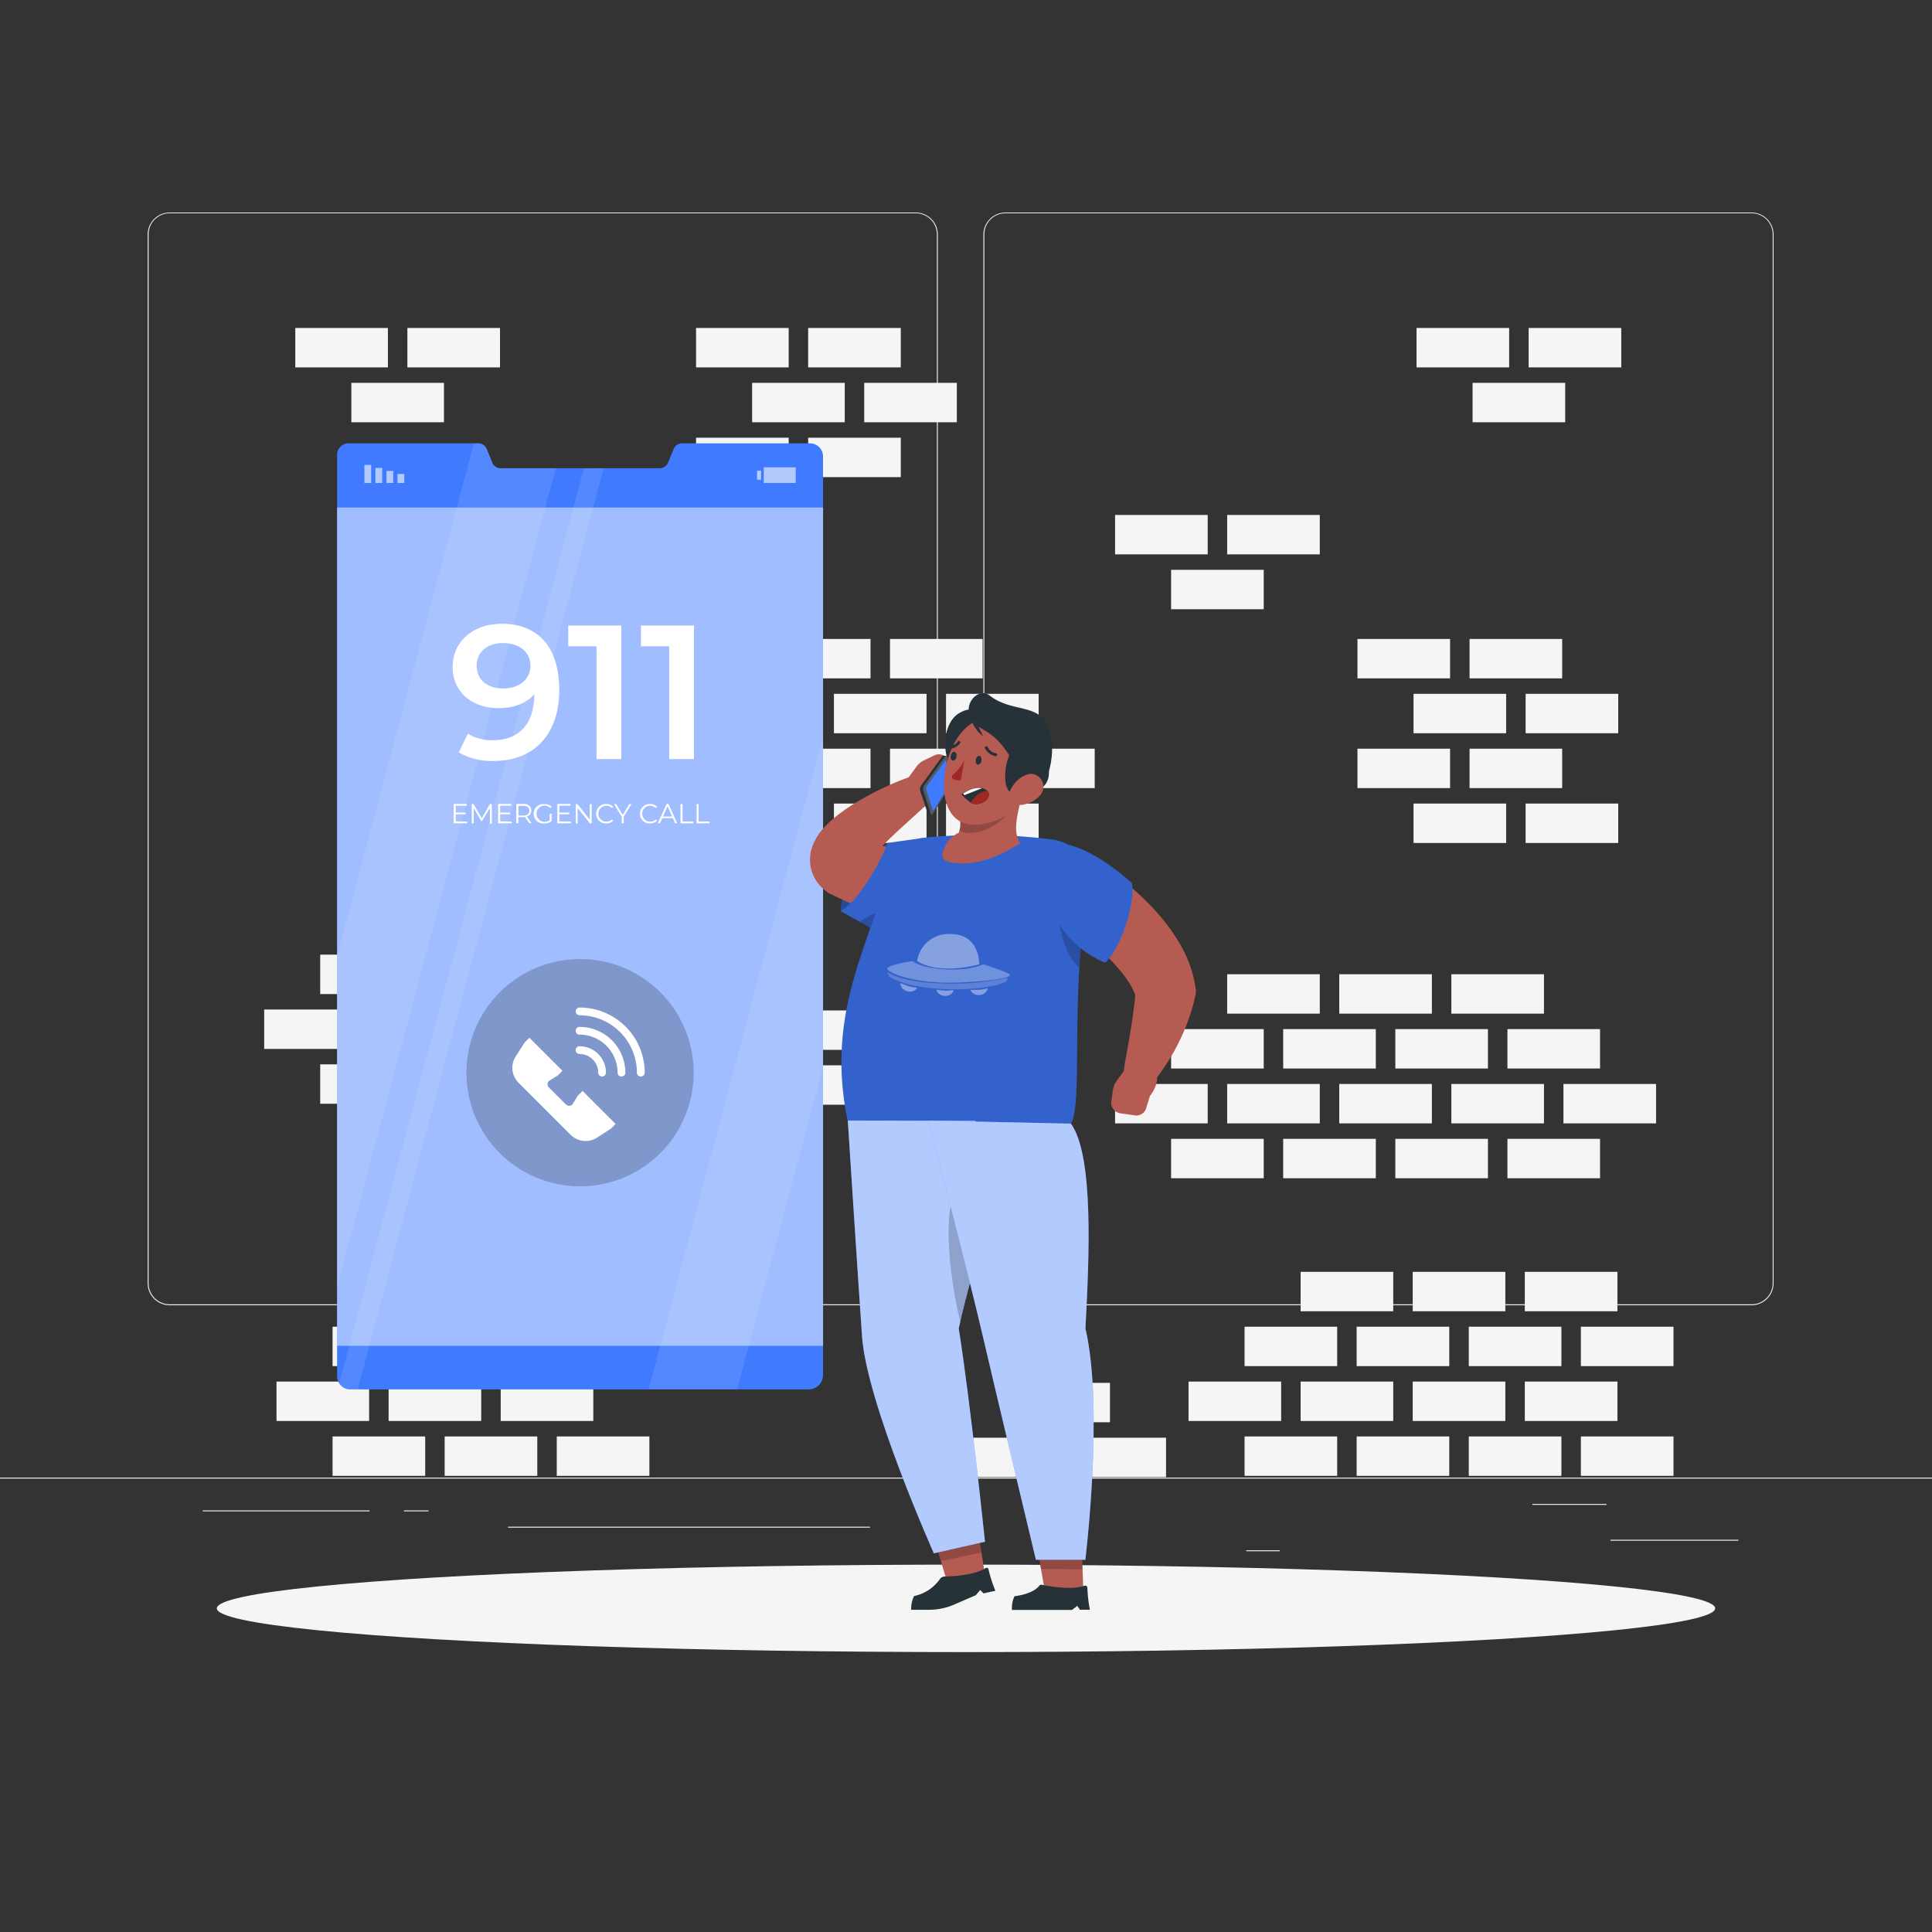 <svg xmlns="http://www.w3.org/2000/svg" viewBox="0 0 500 500"><rect x="0" y="0" width="500" height="500" fill="#333333" stroke="none"/><g id="freepik--background-complete--inject-197"><rect y="382.4" width="500" height="0.25" style="fill:#ebebeb"></rect><rect x="416.78" y="398.49" width="33.12" height="0.25" style="fill:#ebebeb"></rect><rect x="322.53" y="401.21" width="8.69" height="0.25" style="fill:#ebebeb"></rect><rect x="396.59" y="389.21" width="19.19" height="0.25" style="fill:#ebebeb"></rect><rect x="52.46" y="390.89" width="43.19" height="0.25" style="fill:#ebebeb"></rect><rect x="104.56" y="390.89" width="6.33" height="0.25" style="fill:#ebebeb"></rect><rect x="131.47" y="395.11" width="93.68" height="0.25" style="fill:#ebebeb"></rect><path d="M237,337.8H43.91a5.71,5.71,0,0,1-5.7-5.71V60.66A5.71,5.71,0,0,1,43.91,55H237a5.71,5.71,0,0,1,5.71,5.71V332.09A5.71,5.71,0,0,1,237,337.8ZM43.91,55.2a5.46,5.46,0,0,0-5.45,5.46V332.09a5.46,5.46,0,0,0,5.45,5.46H237a5.47,5.47,0,0,0,5.46-5.46V60.66A5.47,5.47,0,0,0,237,55.2Z" style="fill:#ebebeb"></path><path d="M453.31,337.8H260.21a5.72,5.72,0,0,1-5.71-5.71V60.66A5.72,5.72,0,0,1,260.21,55h193.1A5.71,5.71,0,0,1,459,60.66V332.09A5.71,5.71,0,0,1,453.31,337.8ZM260.21,55.2a5.47,5.47,0,0,0-5.46,5.46V332.09a5.47,5.47,0,0,0,5.46,5.46h193.1a5.47,5.47,0,0,0,5.46-5.46V60.66a5.47,5.47,0,0,0-5.46-5.46Z" style="fill:#ebebeb"></path><rect x="375.61" y="252.13" width="23.97" height="10.2" style="fill:#f5f5f5"></rect><rect x="346.6" y="252.13" width="23.97" height="10.2" style="fill:#f5f5f5"></rect><rect x="317.59" y="252.13" width="23.97" height="10.2" style="fill:#f5f5f5"></rect><rect x="390.12" y="266.33" width="23.97" height="10.2" style="fill:#f5f5f5"></rect><rect x="361.11" y="266.33" width="23.97" height="10.2" style="fill:#f5f5f5"></rect><rect x="332.09" y="266.33" width="23.97" height="10.2" style="fill:#f5f5f5"></rect><rect x="303.08" y="266.33" width="23.97" height="10.2" style="fill:#f5f5f5"></rect><rect x="404.62" y="280.53" width="23.97" height="10.2" style="fill:#f5f5f5"></rect><rect x="375.61" y="280.53" width="23.97" height="10.2" style="fill:#f5f5f5"></rect><rect x="346.6" y="280.53" width="23.97" height="10.2" style="fill:#f5f5f5"></rect><rect x="317.59" y="280.53" width="23.97" height="10.2" style="fill:#f5f5f5"></rect><rect x="288.58" y="280.53" width="23.97" height="10.2" style="fill:#f5f5f5"></rect><rect x="390.12" y="294.73" width="23.97" height="10.2" style="fill:#f5f5f5"></rect><rect x="361.11" y="294.73" width="23.97" height="10.2" style="fill:#f5f5f5"></rect><rect x="332.09" y="294.73" width="23.97" height="10.2" style="fill:#f5f5f5"></rect><rect x="303.08" y="294.73" width="23.97" height="10.2" style="fill:#f5f5f5"></rect><rect x="119.81" y="150.13" width="23.97" height="10.2" style="fill:#f5f5f5"></rect><rect x="90.8" y="150.13" width="23.97" height="10.2" style="fill:#f5f5f5"></rect><rect x="134.32" y="164.33" width="23.97" height="10.2" style="fill:#f5f5f5"></rect><rect x="105.31" y="164.33" width="23.97" height="10.2" style="fill:#f5f5f5"></rect><rect x="119.81" y="178.53" width="23.97" height="10.2" style="fill:#f5f5f5"></rect><rect x="90.8" y="178.53" width="23.97" height="10.2" style="fill:#f5f5f5"></rect><rect x="209.15" y="84.88" width="23.97" height="10.2" style="fill:#f5f5f5"></rect><rect x="180.14" y="84.88" width="23.97" height="10.2" style="fill:#f5f5f5"></rect><rect x="223.66" y="99.08" width="23.97" height="10.2" style="fill:#f5f5f5"></rect><rect x="194.65" y="99.08" width="23.97" height="10.2" style="fill:#f5f5f5"></rect><rect x="209.15" y="113.28" width="23.97" height="10.2" style="fill:#f5f5f5"></rect><rect x="180.14" y="113.28" width="23.97" height="10.2" style="fill:#f5f5f5"></rect><rect x="105.43" y="84.88" width="23.97" height="10.2" style="fill:#f5f5f5"></rect><rect x="76.42" y="84.88" width="23.97" height="10.2" style="fill:#f5f5f5"></rect><rect x="90.93" y="99.08" width="23.97" height="10.2" style="fill:#f5f5f5"></rect><rect x="227.44" y="261.5" width="23.97" height="10.2" style="fill:#f5f5f5"></rect><rect x="198.43" y="261.5" width="23.97" height="10.2" style="fill:#f5f5f5"></rect><rect x="212.93" y="275.7" width="23.97" height="10.2" style="fill:#f5f5f5"></rect><rect x="395.61" y="84.88" width="23.97" height="10.2" style="fill:#f5f5f5"></rect><rect x="366.6" y="84.88" width="23.97" height="10.2" style="fill:#f5f5f5"></rect><rect x="381.1" y="99.08" width="23.97" height="10.2" style="fill:#f5f5f5"></rect><rect x="230.33" y="165.36" width="23.97" height="10.2" style="fill:#f5f5f5"></rect><rect x="201.32" y="165.36" width="23.97" height="10.2" style="fill:#f5f5f5"></rect><rect x="244.83" y="179.56" width="23.97" height="10.2" style="fill:#f5f5f5"></rect><rect x="215.82" y="179.56" width="23.97" height="10.2" style="fill:#f5f5f5"></rect><rect x="186.81" y="179.56" width="23.97" height="10.2" style="fill:#f5f5f5"></rect><rect x="259.34" y="193.76" width="23.97" height="10.2" style="fill:#f5f5f5"></rect><rect x="230.33" y="193.76" width="23.97" height="10.2" style="fill:#f5f5f5"></rect><rect x="201.32" y="193.76" width="23.97" height="10.2" style="fill:#f5f5f5"></rect><rect x="244.83" y="207.96" width="23.97" height="10.2" style="fill:#f5f5f5"></rect><rect x="215.82" y="207.96" width="23.97" height="10.2" style="fill:#f5f5f5"></rect><rect x="111.88" y="247.06" width="23.97" height="10.2" style="fill:#f5f5f5"></rect><rect x="82.87" y="247.06" width="23.97" height="10.2" style="fill:#f5f5f5"></rect><rect x="126.39" y="261.26" width="23.97" height="10.2" style="fill:#f5f5f5"></rect><rect x="97.38" y="261.26" width="23.97" height="10.2" style="fill:#f5f5f5"></rect><rect x="68.37" y="261.26" width="23.97" height="10.2" style="fill:#f5f5f5"></rect><rect x="140.9" y="275.45" width="23.97" height="10.2" style="fill:#f5f5f5"></rect><rect x="111.88" y="275.45" width="23.97" height="10.2" style="fill:#f5f5f5"></rect><rect x="82.87" y="275.45" width="23.97" height="10.2" style="fill:#f5f5f5"></rect><rect x="126.39" y="289.65" width="23.97" height="10.2" style="fill:#f5f5f5"></rect><rect x="97.38" y="289.65" width="23.97" height="10.2" style="fill:#f5f5f5"></rect><rect x="365.82" y="207.96" width="23.97" height="10.2" style="fill:#f5f5f5"></rect><rect x="394.83" y="207.96" width="23.97" height="10.2" style="fill:#f5f5f5"></rect><rect x="303.08" y="147.47" width="23.97" height="10.2" style="fill:#f5f5f5"></rect><rect x="351.31" y="193.76" width="23.97" height="10.2" style="fill:#f5f5f5"></rect><rect x="380.32" y="193.76" width="23.97" height="10.2" style="fill:#f5f5f5"></rect><rect x="288.58" y="133.27" width="23.97" height="10.2" style="fill:#f5f5f5"></rect><rect x="317.59" y="133.27" width="23.97" height="10.2" style="fill:#f5f5f5"></rect><rect x="365.82" y="179.56" width="23.97" height="10.2" style="fill:#f5f5f5"></rect><rect x="394.83" y="179.56" width="23.97" height="10.2" style="fill:#f5f5f5"></rect><rect x="351.31" y="165.36" width="23.97" height="10.2" style="fill:#f5f5f5"></rect><rect x="380.32" y="165.36" width="23.97" height="10.2" style="fill:#f5f5f5"></rect><rect x="100.57" y="329.15" width="23.97" height="10.2" style="fill:#f5f5f5"></rect><rect x="129.58" y="329.15" width="23.97" height="10.2" style="fill:#f5f5f5"></rect><rect x="158.59" y="329.15" width="23.97" height="10.2" style="fill:#f5f5f5"></rect><rect x="187.6" y="329.15" width="23.97" height="10.2" style="fill:#f5f5f5"></rect><rect x="86.07" y="343.35" width="23.97" height="10.2" style="fill:#f5f5f5"></rect><rect x="115.08" y="343.35" width="23.97" height="10.2" style="fill:#f5f5f5"></rect><rect x="173.1" y="343.35" width="23.97" height="10.2" style="fill:#f5f5f5"></rect><rect x="71.56" y="357.55" width="23.97" height="10.2" style="fill:#f5f5f5"></rect><rect x="100.57" y="357.55" width="23.97" height="10.2" style="fill:#f5f5f5"></rect><rect x="129.58" y="357.55" width="23.97" height="10.2" style="fill:#f5f5f5"></rect><rect x="86.07" y="371.75" width="23.97" height="10.2" style="fill:#f5f5f5"></rect><rect x="115.08" y="371.75" width="23.97" height="10.2" style="fill:#f5f5f5"></rect><rect x="144.09" y="371.75" width="23.97" height="10.2" style="fill:#f5f5f5"></rect><rect x="336.6" y="329.15" width="23.97" height="10.2" style="fill:#f5f5f5"></rect><rect x="365.61" y="329.15" width="23.97" height="10.2" style="fill:#f5f5f5"></rect><rect x="394.62" y="329.15" width="23.97" height="10.2" style="fill:#f5f5f5"></rect><rect x="322.09" y="343.35" width="23.97" height="10.2" style="fill:#f5f5f5"></rect><rect x="351.1" y="343.35" width="23.97" height="10.2" style="fill:#f5f5f5"></rect><rect x="263.29" y="357.88" width="23.97" height="10.2" style="fill:#f5f5f5"></rect><rect x="248.78" y="372.08" width="23.97" height="10.2" style="fill:#f5f5f5"></rect><rect x="277.8" y="372.08" width="23.97" height="10.2" style="fill:#f5f5f5"></rect><rect x="380.12" y="343.35" width="23.97" height="10.2" style="fill:#f5f5f5"></rect><rect x="409.13" y="343.35" width="23.97" height="10.2" style="fill:#f5f5f5"></rect><rect x="307.59" y="357.55" width="23.97" height="10.2" style="fill:#f5f5f5"></rect><rect x="336.6" y="357.55" width="23.97" height="10.2" style="fill:#f5f5f5"></rect><rect x="365.61" y="357.55" width="23.97" height="10.2" style="fill:#f5f5f5"></rect><rect x="394.62" y="357.55" width="23.97" height="10.2" style="fill:#f5f5f5"></rect><rect x="322.09" y="371.75" width="23.97" height="10.2" style="fill:#f5f5f5"></rect><rect x="351.1" y="371.75" width="23.97" height="10.2" style="fill:#f5f5f5"></rect><rect x="380.12" y="371.75" width="23.97" height="10.2" style="fill:#f5f5f5"></rect><rect x="409.13" y="371.75" width="23.97" height="10.2" style="fill:#f5f5f5"></rect></g><g id="freepik--Shadow--inject-197"><ellipse id="freepik--path--inject-197" cx="250" cy="416.24" rx="193.89" ry="11.32" style="fill:#f5f5f5"></ellipse></g><g id="freepik--Screen--inject-197"><path d="M213,118.16V355.85a3.72,3.72,0,0,1-3.78,3.73H90.61a3.31,3.31,0,0,1-2.37-1,3.41,3.41,0,0,1-1-2.46V117.86a3,3,0,0,1,2.88-3.13h33.7a2.18,2.18,0,0,1,1,.25.92.92,0,0,1,.3.18,2.26,2.26,0,0,1,.51.47,2.11,2.11,0,0,1,.35.62l1.41,3.43,0,.07a2.41,2.41,0,0,0,.32.54,2.36,2.36,0,0,0,1.81.89h41.22a2.33,2.33,0,0,0,2.17-1.48l1.4-3.44a2.39,2.39,0,0,1,2.17-1.53h33.2A3.4,3.4,0,0,1,213,118.16Z" style="fill:#407BFF"></path><rect x="87.23" y="131.35" width="125.78" height="216.95" style="fill:#fff;opacity:0.5"></rect><path d="M120.91,212.61v.46h-3.5v-5h3.39v.45h-2.87v1.77h2.56v.44h-2.56v1.84Z" style="fill:#fff"></path><path d="M127.29,208.11v5h-.5v-4l-2,3.34h-.25l-1.94-3.32v3.95h-.51v-5h.44l2.15,3.68,2.13-3.68Z" style="fill:#fff"></path><path d="M132.41,212.61v.46h-3.5v-5h3.39v.45h-2.87v1.77H132v.44h-2.56v1.84Z" style="fill:#fff"></path><path d="M137,213.07l-1.13-1.6a2.61,2.61,0,0,1-.4,0h-1.33v1.58h-.53v-5h1.86c1.26,0,2,.64,2,1.7a1.54,1.54,0,0,1-1.13,1.56l1.21,1.7Zm0-3.26c0-.79-.52-1.25-1.52-1.25h-1.31v2.49h1.31C136.48,211.05,137,210.59,137,209.81Z" style="fill:#fff"></path><path d="M142.25,210.59h.51v1.89a2.74,2.74,0,0,1-1.82.63,2.52,2.52,0,1,1,0-5,2.46,2.46,0,0,1,1.85.71l-.33.34a2.09,2.09,0,1,0-1.5,3.52,2.11,2.11,0,0,0,1.29-.38Z" style="fill:#fff"></path><path d="M147.74,212.61v.46h-3.5v-5h3.4v.45h-2.88v1.77h2.57v.44h-2.57v1.84Z" style="fill:#fff"></path><path d="M153.12,208.11v5h-.43l-3.19-4v4H149v-5h.43l3.19,4v-4Z" style="fill:#fff"></path><path d="M154.29,210.59a2.49,2.49,0,0,1,2.6-2.52,2.41,2.41,0,0,1,1.82.72l-.34.33a2,2,0,0,0-1.46-.58,2.05,2.05,0,1,0,0,4.1,2,2,0,0,0,1.46-.59l.34.33a2.42,2.42,0,0,1-1.82.73A2.49,2.49,0,0,1,154.29,210.59Z" style="fill:#fff"></path><path d="M161.42,211.35v1.72h-.52v-1.72l-2-3.24h.56l1.7,2.78,1.7-2.78h.52Z" style="fill:#fff"></path><path d="M165.63,210.59a2.49,2.49,0,0,1,2.6-2.52,2.4,2.4,0,0,1,1.81.72l-.33.33a2,2,0,0,0-1.46-.58,2.05,2.05,0,1,0,0,4.1,2,2,0,0,0,1.46-.59l.33.33a2.42,2.42,0,0,1-1.82.73A2.49,2.49,0,0,1,165.63,210.59Z" style="fill:#fff"></path><path d="M174.14,211.74h-2.76l-.59,1.33h-.55l2.27-5H173l2.26,5h-.55Zm-.19-.42-1.19-2.66-1.19,2.66Z" style="fill:#fff"></path><path d="M176.11,208.11h.53v4.5h2.77v.46h-3.3Z" style="fill:#fff"></path><path d="M180.29,208.11h.52v4.5h2.78v.46h-3.3Z" style="fill:#fff"></path><path d="M144.74,178.58c0,11.85-6.91,18.36-16.94,18.36a17.33,17.33,0,0,1-9.08-2.22l2.37-4.84a11.67,11.67,0,0,0,6.56,1.68c6.52,0,10.62-4.05,10.62-11.9v0c-2.07,2.42-5.38,3.61-9.23,3.61-6.82,0-11.9-4.15-11.9-10.62,0-6.86,5.58-11.21,12.64-11.21C139.21,161.39,144.74,167.47,144.74,178.58Zm-7.46-6.32c0-3.26-2.57-5.83-7.16-5.83-4,0-6.76,2.27-6.76,5.88s2.71,5.87,6.91,5.87S137.28,175.66,137.28,172.26Z" style="fill:#fff"></path><path d="M160.79,161.89v34.56h-6.42V167.27h-7.31v-5.38Z" style="fill:#fff"></path><path d="M179.6,161.89v34.56h-6.42V167.27h-7.3v-5.38Z" style="fill:#fff"></path><circle cx="150.12" cy="277.61" r="29.41" style="opacity:0.2"></circle><path d="M154.52,294.41l3.57-2.3,1.22-1.23-8.55-8.55-1.22,1.23-1.27,2.07a1.16,1.16,0,0,1-1.81.21l-4.41-4.41a1.16,1.16,0,0,1,.21-1.81l2.07-1.27,1.23-1.23L137,268.57l-1.22,1.23-2.3,3.57a5.46,5.46,0,0,0,.72,6.84l13.48,13.48A5.48,5.48,0,0,0,154.52,294.41Z" style="fill:#fff"></path><path d="M165.83,278.6a1,1,0,0,1-1-1A14.86,14.86,0,0,0,150,262.75a1,1,0,0,1,0-2,16.87,16.87,0,0,1,16.85,16.84A1,1,0,0,1,165.83,278.6Z" style="fill:#fff"></path><path d="M160.83,278.6a1,1,0,0,1-1-1,9.85,9.85,0,0,0-9.84-9.84,1,1,0,0,1,0-2,11.87,11.87,0,0,1,11.85,11.84A1,1,0,0,1,160.83,278.6Z" style="fill:#fff"></path><path d="M155.82,278.6a1,1,0,0,1-1-1,4.84,4.84,0,0,0-4.84-4.83,1,1,0,0,1,0-2,6.84,6.84,0,0,1,6.84,6.83A1,1,0,0,1,155.82,278.6Z" style="fill:#fff"></path><rect x="102.87" y="122.66" width="1.75" height="2.34" transform="translate(207.5 247.66) rotate(180)" style="fill:#fff;isolation:isolate;opacity:0.6"></rect><rect x="100.02" y="121.88" width="1.75" height="3.12" transform="translate(201.79 246.88) rotate(180)" style="fill:#fff;isolation:isolate;opacity:0.6"></rect><rect x="97.16" y="121.1" width="1.75" height="3.9" transform="translate(196.07 246.1) rotate(180)" style="fill:#fff;isolation:isolate;opacity:0.6"></rect><rect x="94.3" y="120.32" width="1.75" height="4.68" transform="translate(190.36 245.32) rotate(180)" style="fill:#fff;isolation:isolate;opacity:0.6"></rect><rect x="195.92" y="121.81" width="1.04" height="2.34" style="fill:#fff;isolation:isolate;opacity:0.6"></rect><rect x="197.67" y="120.96" width="8.28" height="4.04" transform="translate(403.61 245.95) rotate(180)" style="fill:#fff;isolation:isolate;opacity:0.6"></rect><g style="isolation:isolate;opacity:0.1"><path d="M143.82,121.18,107.61,256.81h0l-.4,1.53h0l-.66,2.45h0l-.41,1.53-18.9,70.82V247.44l35.42-132.71h1.16a2.38,2.38,0,0,1,2.17,1.52l1.39,3.43a2.37,2.37,0,0,0,2.17,1.5Z" style="fill:#fff"></path><polygon points="213.01 190.45 213.01 276.16 190.75 359.58 167.86 359.58 170.59 349.38 171.19 347.13 172.38 342.65 172.99 340.41 174.18 335.92 174.77 333.69 193.6 263.17 193.6 263.17 194.47 259.91 194.47 259.9 213.01 190.45" style="fill:#fff"></polygon><path d="M156.22,121.18,120.23,256l-.21.81-2,7.38-.22.8L92.58,359.58h-2a3.32,3.32,0,0,1-2.38-1,3.45,3.45,0,0,1-.42-.51L112.69,265l.22-.8,2-7.38.21-.81,36-134.79Z" style="fill:#fff"></path></g></g><g id="freepik--Character--inject-197"><path d="M229.85,218.15s-11.89,7.47-12.28,17.66l12.28,1.05,3.87-15.68Z" style="fill:#407BFF"></path><path d="M229.85,218.15s-11.89,7.47-12.28,17.66l12.28,1.05,3.87-15.68Z" style="opacity:0.4"></path><path d="M239.83,220.84c.14,0,0,0,0,0l-.21,0-.47-.06-1.06-.13c-.73-.09-1.49-.18-2.26-.31-1.53-.22-3.1-.53-4.69-.82-.79-.16-1.58-.31-2.38-.51l-.39-.08.61-.63c1.61-1.63,3.36-3.24,5.14-4.86l5.37-4.89.08-.07a4.35,4.35,0,0,0-4.39-7.32,73.94,73.94,0,0,0-7.23,3.06,77.15,77.15,0,0,0-7,3.83c-1.15.72-2.29,1.51-3.45,2.36a29,29,0,0,0-3.5,3,20.1,20.1,0,0,0-1.83,2.1,13.47,13.47,0,0,0-1.87,3.37c-.14.36-.28.85-.4,1.29a10.52,10.52,0,0,0-.24,1.61,9.77,9.77,0,0,0,1.48,6,9.89,9.89,0,0,0,1.2,1.55,11.53,11.53,0,0,0,2.44,2l.07,0,.91.43,2.7,1.28c.91.41,1.83.8,2.77,1.16,1.86.75,3.78,1.41,5.73,2a55.73,55.73,0,0,0,6,1.41c1,.17,2.07.34,3.16.44.54.05,1.1.1,1.67.13l.89,0h1.12a8.64,8.64,0,0,0,0-17.28Z" style="fill:#b65b52"></path><path d="M238.92,216.85l-6.69,18.34,0,.07-2.64,7.24-1.91-1.07-5.11-2.85-5-2.77c6.43-3.89,12.28-17.67,12.28-17.67Z" style="fill:#407BFF"></path><path d="M232.23,235.19l0,.07a17.12,17.12,0,0,1-4.55,6.17l-5.11-2.85C226.34,235.37,232.23,235.19,232.23,235.19Z" style="opacity:0.2"></path><path d="M238.92,216.85l-6.69,18.34,0,.07-2.64,7.24-1.91-1.07-5.11-2.85-5-2.77c6.43-3.89,12.28-17.67,12.28-17.67Z" style="opacity:0.2"></path><path d="M281.76,230.5c-.74,3.72-1.29,7.51-1.7,11.27q-.48,4.35-.73,8.61c-1.2,19.08.29,36.14-2.18,40.43,0,0-36.51.63-57.78-.83-5.82-28,5.63-45.1,11.4-66.94,1-3.74,5-5.88,8.83-6.28a148.3,148.3,0,0,1,32.92.53A11.09,11.09,0,0,1,281.76,230.5Z" style="fill:#407BFF"></path><path d="M281.76,230.5c-.74,3.72-1.29,7.51-1.7,11.27q-.48,4.35-.73,8.61c-1.2,19.08.29,36.14-2.18,40.43,0,0-36.51.63-57.78-.83-5.82-28,5.63-45.1,11.4-66.94,1-3.74,5-5.88,8.83-6.28a148.3,148.3,0,0,1,32.92.53A11.09,11.09,0,0,1,281.76,230.5Z" style="opacity:0.2"></path><polygon points="241.21 396.48 252.78 394.02 254.96 407.85 245.29 409.92 241.21 396.48" style="fill:#b55b52"></polygon><polygon points="241.21 396.49 252.79 394.03 254.01 401.77 243.49 404.01 241.21 396.49" style="opacity:0.2"></polygon><path d="M248.12,343.8c3.85-17.93,11.81-36.64,4.29-53.72l-33-.1s2.52,39.25,3.68,55.8C224.25,363,241.68,402,241.68,402L254.91,399S251.17,363,248.12,343.8Z" style="fill:#407BFF"></path><path d="M257.6,411.69l-3.05.68-.88-.87-1.12,1.33-5.61,2.43a16.36,16.36,0,0,1-6.51,1.35h-4.61a7.15,7.15,0,0,1,.75-3.56,10.81,10.81,0,0,0,6.73-4.47,1.54,1.54,0,0,1,1.31-.58c2.12-.05,7.71-.37,10.49-2.19a.48.48,0,0,1,.72.31A37.24,37.24,0,0,0,257.6,411.69Z" style="fill:#263238"></path><path d="M248.12,343.8c3.85-17.93,11.81-36.64,4.29-53.72l-33-.1s2.52,39.25,3.68,55.8C224.25,363,241.68,402,241.68,402L254.91,399S251.17,363,248.12,343.8Z" style="fill:#fff;opacity:0.6"></path><path d="M248.49,342.1c2.37-10.38,5.89-21,6.81-31.37C242.78,297.07,244.36,324.93,248.49,342.1Z" style="opacity:0.2"></path><polygon points="268.02 398.19 279.87 398.31 280.39 412.28 270.49 412.2 268.02 398.19" style="fill:#b55b52"></polygon><polygon points="268.03 398.2 279.88 398.31 280.17 406.13 269.41 406.04 268.03 398.2" style="opacity:0.2"></polygon><path d="M280.91,343.8c.95-17.93,2.25-44.75-3.76-53L240.26,290s10.26,39.25,14.09,55.8c4,17.2,13.74,57.86,13.74,57.86l12.8,0S285.72,364.26,280.91,343.8Z" style="fill:#407BFF"></path><path d="M282.06,416.6h-2.57l-.7-1-1.35,1.05H261.9a7,7,0,0,1,.66-3.56s4.65-.42,6.44-2.74a.58.58,0,0,1,.57-.22c1.55.32,7.7,1.48,11.08.26a.56.56,0,0,1,.76.51A37.45,37.45,0,0,0,282.06,416.6Z" style="fill:#263238"></path><path d="M280.91,343.8c.95-17.93,2.25-44.75-3.76-53L240.26,290s10.26,39.25,14.09,55.8c4,17.2,13.74,57.86,13.74,57.86l12.8,0S285.72,364.26,280.91,343.8Z" style="fill:#fff;opacity:0.6"></path><path d="M233.72,203.15l2.22,4.46c3.84,3.57,7.57-2.17,7.57-2.17l2.9-2a2.65,2.65,0,0,0,.66-3.36l-1.53-3.13A2.75,2.75,0,0,0,242,195.4l-2.79,1.33a5.47,5.47,0,0,0-2.05,1.7Z" style="fill:#b55b52"></path><path d="M244.78,218.66a7,7,0,0,1,3.33-3.14,6.48,6.48,0,0,0,.11-4.33L264.43,206c-1.31,5.36-2.33,9.6-.34,12.2-3.19,1.95-9,5.44-15.4,5.26S243.75,220.91,244.78,218.66Z" style="fill:#b55b52"></path><path d="M248.35,211.69l12.17-.72c-3.81,4.07-9.58,5.6-12.21,3.95A6.5,6.5,0,0,0,248.35,211.69Z" style="opacity:0.2"></path><path d="M292.44,275l4.93.76c4.57,2.57.24,7.87.24,7.87L296.56,287a2.65,2.65,0,0,1-3,1.64l-3.46-.5a2.76,2.76,0,0,1-2.52-2.9l.43-3.07a5.45,5.45,0,0,1,1-2.47Z" style="fill:#b55b52"></path><path d="M246.31,201.92,245,195.74a.18.18,0,0,0-.2-.14h-.71a.17.17,0,0,0-.19.07l-5.44,7.5a1.81,1.81,0,0,0-.27,1.64l2,6a.17.17,0,0,0,.15.12h.81a.18.18,0,0,0,.14-.08l4.78-7.63A1.86,1.86,0,0,0,246.31,201.92Z" style="fill:#263238"></path><path d="M239,204.81l1.94,6a.19.19,0,0,0,.33,0l4.78-7.63a1.86,1.86,0,0,0,.25-1.34L245,195.74a.18.18,0,0,0-.32-.07l-5.45,7.5A1.84,1.84,0,0,0,239,204.81Z" style="fill:#fff;opacity:0.2"></path><path d="M239.76,204.56l1.63,5.07a.16.16,0,0,0,.28,0l4-6.4a1.52,1.52,0,0,0,.2-1.12L244.82,197a.15.15,0,0,0-.27-.06l-4.57,6.3A1.52,1.52,0,0,0,239.76,204.56Z" style="fill:#407BFF"></path><path d="M257.28,189.26c-.2-5-5-7.25-9.17-4.63s-4.56,10.61-1.45,14.79S257.28,189.26,257.28,189.26Z" style="fill:#263238"></path><path d="M267.6,197.82c-1.94,7-3.41,11.68-8.45,13.92-10,4.46-14.49-.27-14.84-7.64-.32-6.63,2.89-16.93,10.93-18.43S269.53,190.84,267.6,197.82Z" style="fill:#b55b52"></path><path d="M262.05,194.18c-2.16,2.06-3,11.13.24,11a47.52,47.52,0,0,0,6.62-.86s4.15-1.56,1.88-7.79S262.05,194.18,262.05,194.18Z" style="fill:#263238"></path><path d="M254,196.89c-.11.62-.54,1.06-.94,1s-.64-.64-.53-1.27.54-1.06.95-1S254.11,196.27,254,196.89Z" style="fill:#263238"></path><path d="M247.54,195.86c-.12.62-.54,1.06-.95,1s-.64-.65-.52-1.27.53-1.06.94-1S247.65,195.23,247.54,195.86Z" style="fill:#263238"></path><path d="M249.58,196.75l-.93,5.23a5.92,5.92,0,0,1-1.85-.26.69.69,0,0,1-.16-1.22A12.35,12.35,0,0,0,249.58,196.75Z" style="fill:#a02724"></path><path d="M255.26,193.12a.41.41,0,0,0-.19,0,.37.37,0,0,0-.16.5,3.69,3.69,0,0,0,2.71,2.06.37.37,0,1,0,.08-.73h0a3,3,0,0,1-2.13-1.66A.36.36,0,0,0,255.26,193.12Z" style="fill:#263238"></path><path d="M248.23,191.76a.37.37,0,0,0-.32.14,3,3,0,0,1-2.39,1.19.36.36,0,0,0-.4.33.37.37,0,0,0,.34.41,3.68,3.68,0,0,0,3-1.47.37.37,0,0,0-.07-.52A.32.32,0,0,0,248.23,191.76Z" style="fill:#263238"></path><path d="M256.12,180c-3.51-2.79-9.32,4.66-1.65,8.82,9.62,5.2,8.19,17.79,17,10.69,0,0,2-6.12-.28-11.51C268.65,181.92,261.8,184.48,256.12,180Z" style="fill:#263238"></path><path d="M250.77,184.43c1.13,4.17,2.52,5.15,3.8,6.24a15,15,0,0,1-1.9-4.63Z" style="fill:#263238"></path><path d="M269,206a7.27,7.27,0,0,1-5.12,2.33c-2.59.07-3.28-2.41-2.05-4.53,1.11-1.9,3.79-4.23,6.15-3.29A3.34,3.34,0,0,1,269,206Z" style="fill:#b55b52"></path><path d="M251.77,208a2,2,0,0,1-.54-.26,16.54,16.54,0,0,1-2.4-2.13l.43-.31c.89-.58,3-1.79,4.87-1.36a3.1,3.1,0,0,1,.83.32,2.44,2.44,0,0,1,.59.47C256.91,206.29,254.3,208.64,251.77,208Z" style="fill:#263238"></path><path d="M254.13,204l-4.55,1.78-.32-.42C250.15,204.76,252.28,203.55,254.13,204Z" style="fill:#fff"></path><path d="M251.77,208a2,2,0,0,1-.54-.26c.6-1,2.1-3.08,4.32-3C256.91,206.29,254.3,208.64,251.77,208Z" style="fill:#a02724"></path><path d="M280.06,241.77q-.48,4.35-.73,8.61c-4.19-3.24-5.26-12.07-5.26-12.07A15,15,0,0,1,280.06,241.77Z" style="opacity:0.2"></path><path d="M285.61,224.36l1.1.71,1,.66c.63.44,1.25.9,1.86,1.36,1.22.91,2.39,1.89,3.56,2.88a65.84,65.84,0,0,1,6.61,6.55,47.7,47.7,0,0,1,5.75,8,31.15,31.15,0,0,1,3.8,10.37l.12.73a5.1,5.1,0,0,1,0,1.83,48.16,48.16,0,0,1-1.77,6.25,58.9,58.9,0,0,1-2.41,5.75c-.91,1.83-1.88,3.62-3,5.34a49.19,49.19,0,0,1-3.55,5,4.39,4.39,0,0,1-7.75-3.39l.06-.37c.25-1.72.63-3.59.93-5.36s.63-3.55.9-5.3.49-3.47.71-5.14.29-3.31.37-4.86L294,258a19.1,19.1,0,0,0-2.55-4.79,26.43,26.43,0,0,0-2-2.54c-.71-.85-1.49-1.7-2.31-2.53-1.65-1.66-3.44-3.3-5.32-4.87-.93-.79-1.9-1.55-2.86-2.31l-1.45-1.11-1.32-1-.44-.33a8.63,8.63,0,0,1,9.89-14.13Z" style="fill:#b65b52"></path><path d="M274.14,218.33c8,.23,18.75,10.16,18.75,10.16,1.11,4.54-2.62,16.84-6.9,20.64a26,26,0,0,1-11.11-8.8C270.11,233.43,270.8,220.64,274.14,218.33Z" style="fill:#407BFF"></path><g style="opacity:0.2"><path d="M274.14,218.33c8,.23,18.75,10.16,18.75,10.16,1.11,4.54-2.62,16.84-6.9,20.64a26,26,0,0,1-11.11-8.8C270.11,233.43,270.8,220.64,274.14,218.33Z"></path></g><path d="M237.35,248.72a8.23,8.23,0,0,1,8.56-7c7.72-.07,7.53,7.84,7.53,7.84S243.33,252.53,237.35,248.72Z" style="fill:#fff;opacity:0.4"></path><path d="M236.15,248.72s-6.53,1-6.53,2,7.16,4.08,18.81,3.55,13.2-1.6,12.91-2.09-6.85-2.64-6.85-2.64-3.83,2-11.64,1.18C237.43,250.09,236.15,248.72,236.15,248.72Z" style="fill:#fff;opacity:0.3"></path><path d="M229.62,251.51l.49,1.2s3.66,2.82,14.36,3.26c11.16.45,15.9-1.87,15.9-1.87L261,253a66.6,66.6,0,0,1-17.62,1.49C232.64,254.18,229.62,251.51,229.62,251.51Z" style="fill:#fff;opacity:0.2"></path><path d="M242.3,256.12s1.75.25,2.26.27,2.26-.15,2.26-.15C246.26,258.27,242.94,258.27,242.3,256.12Z" style="fill:#fff;opacity:0.4"></path><path d="M251.11,256.16s1.76,0,2.27,0,2.23-.41,2.23-.41C255.28,257.84,252,258.22,251.11,256.16Z" style="fill:#fff;opacity:0.4"></path><path d="M233,254.41s1.63.67,2.13.82,2.22.41,2.22.41C236.3,257.47,233.09,256.65,233,254.41Z" style="fill:#fff;opacity:0.4"></path></g></svg>